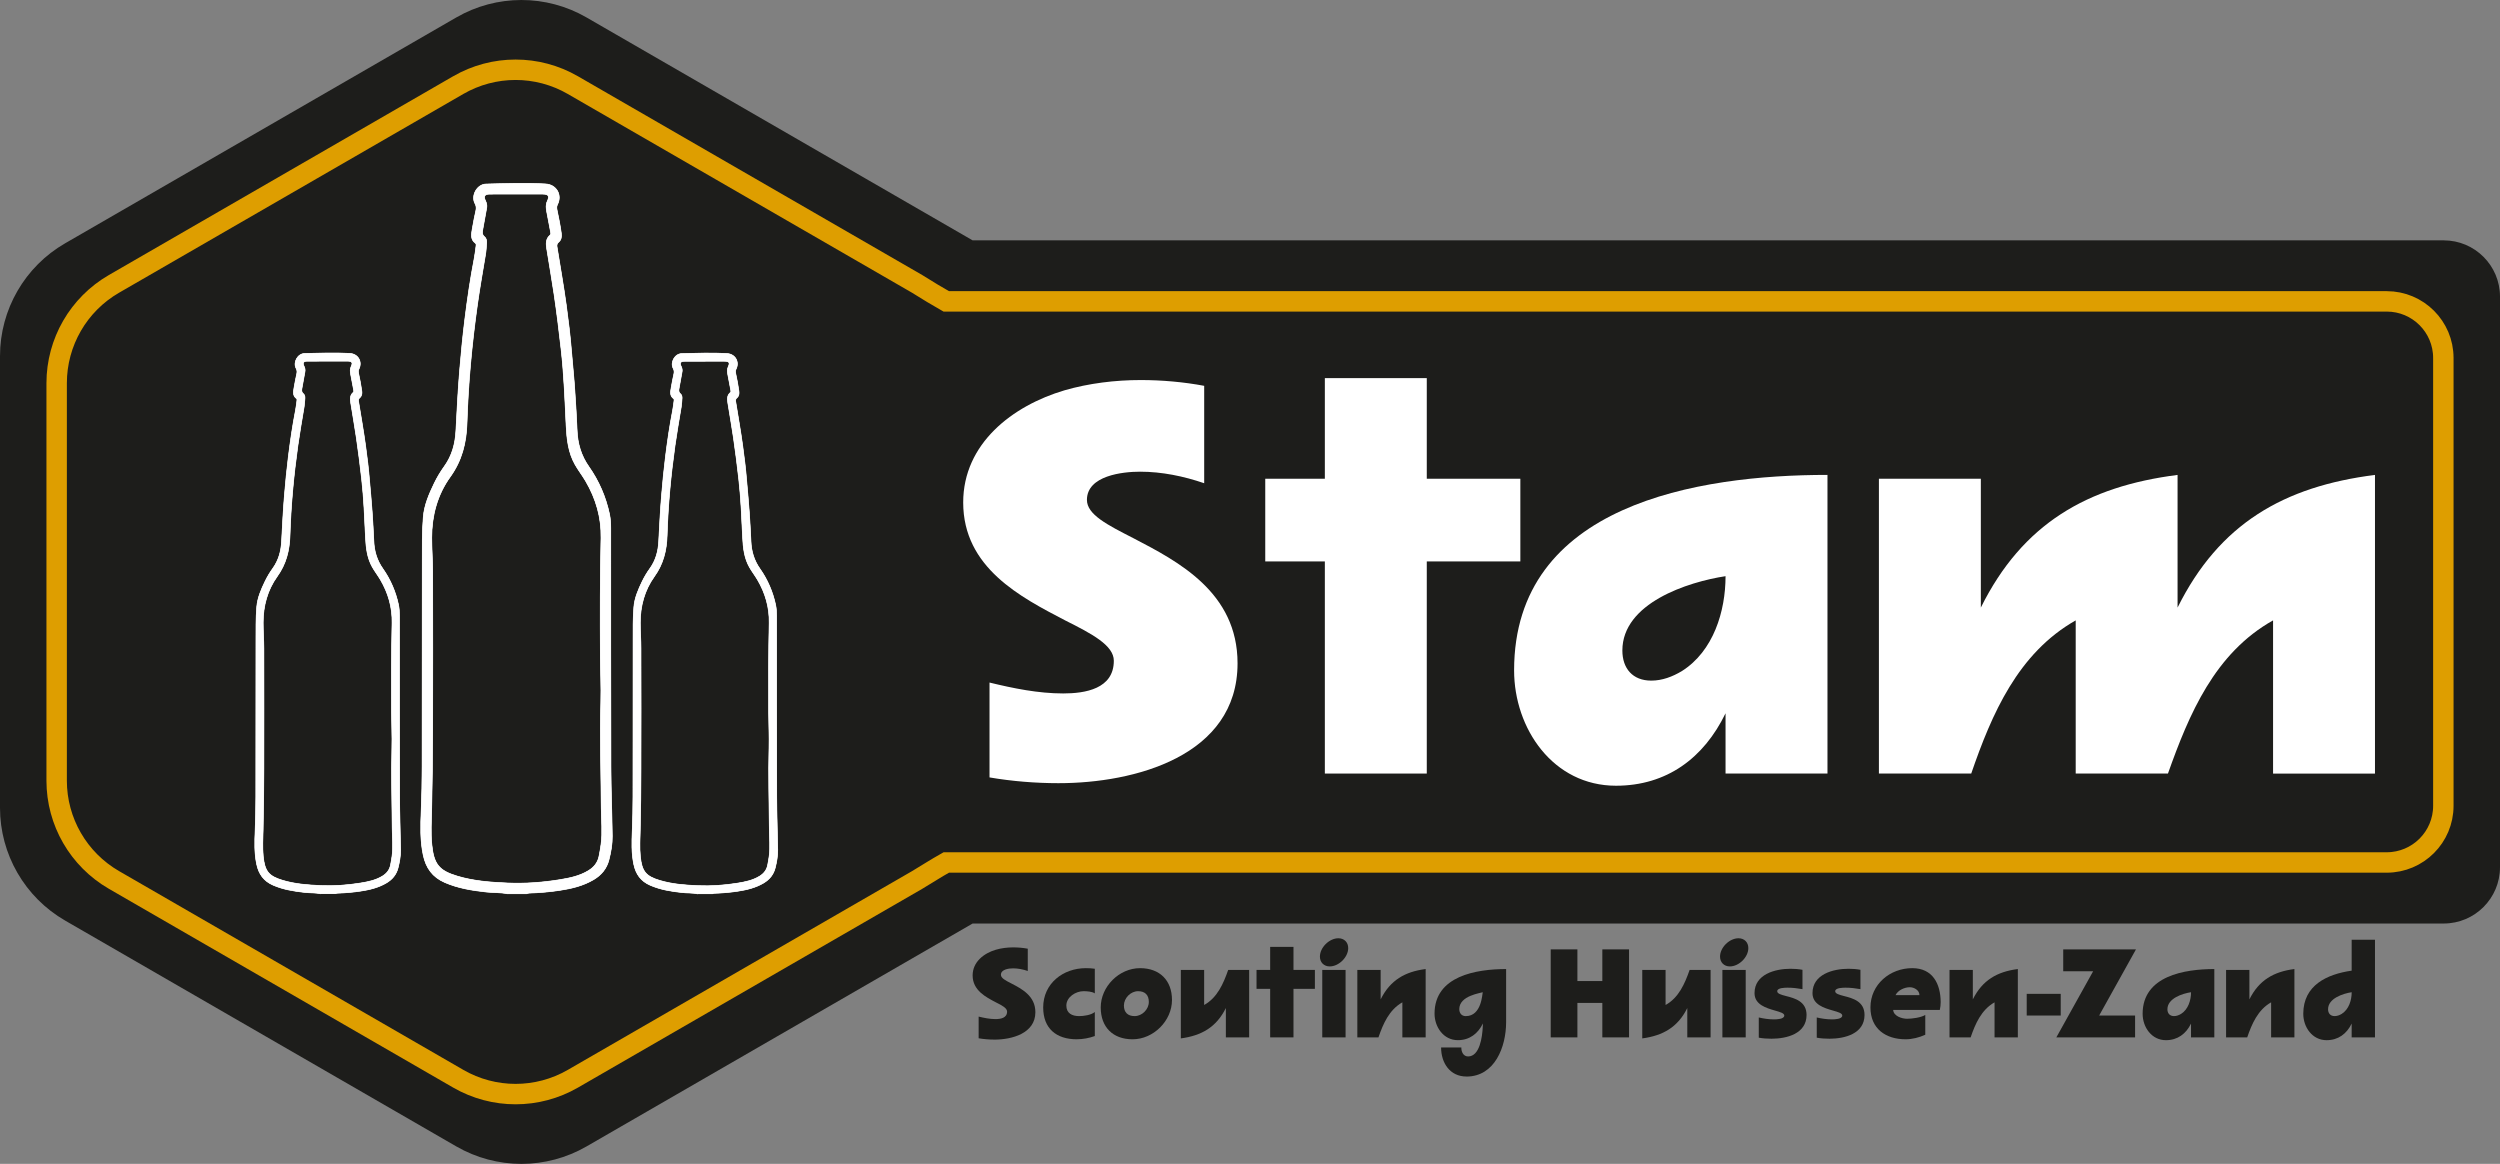 <?xml version="1.0" encoding="UTF-8"?>
<svg id="Laag_1" data-name="Laag 1" xmlns="http://www.w3.org/2000/svg" width="1139.77" height="530.61" xmlns:xlink="http://www.w3.org/1999/xlink" viewBox="0 0 1139.77 530.61">
  <rect x="0" y="0" width="1139.77" height="530.61" fill="#808080" stroke="none"/>
  <defs>
    <style>
      .cls-1, .cls-2 {
        fill: #fff;
      }

      .cls-1, .cls-3, .cls-4 {
        stroke-miterlimit: 10;
      }

      .cls-1, .cls-4 {
        stroke: #fff;
        stroke-width: .3px;
      }

      .cls-5 {
        fill: #1d1d1b;
      }

      .cls-3 {
        stroke: #de9e00;
        stroke-width: 9.31px;
      }

      .cls-3, .cls-4 {
        fill: none;
      }

      .cls-6 {
        clip-path: url(#clippath-1);
      }

      .cls-7 {
        clip-path: url(#clippath-2);
      }

      .cls-8 {
        clip-path: url(#clippath);
      }
    </style>
    <clipPath id="clippath">
      <path class="cls-1" d="M231.2,407.46c-3.11-.64-6.28-.43-9.41-.77-6.52-.71-12.93-1.72-19.02-4.37-5.59-2.44-8.59-6.61-9.84-12.54-1.42-6.72-1.19-13.43-.91-20.19,.28-6.71,.41-13.43,.42-20.14,.06-31.1,.06-62.19,.07-93.29,0-6.83-.1-13.68,.47-20.48,.45-5.42,2.61-10.42,4.96-15.28,1.33-2.74,2.88-5.35,4.66-7.82,3.44-4.79,4.92-10.19,5.24-16.03,.5-9.24,.93-18.48,1.71-27.7,.66-7.85,1.41-15.69,2.39-23.5,1.14-9.15,2.46-18.28,4.22-27.34,.37-1.88,.58-3.8,.84-5.7,.07-.49,.19-1.09-.25-1.41-2.47-1.8-1.79-4.31-1.43-6.66,.43-2.81,1.08-5.58,1.65-8.37,.22-1.06,.15-2-.41-3.02-2-3.63,.91-8.85,5.03-8.95,9.05-.22,18.1-.55,27.15-.04,4.95,.28,7.69,5.01,5.42,9.41-.45,.87-.36,1.69-.18,2.52,.73,3.51,1.46,7.02,1.93,10.59,.21,1.58,0,3.01-1.26,4.06-.74,.62-.82,1.32-.68,2.16,1.42,8.86,3,17.7,4.22,26.59,.95,6.99,1.82,13.99,2.38,21.04,.5,6.22,1.19,12.44,1.56,18.67,.35,5.77,.78,11.53,.98,17.3,.22,6.06,1.86,11.58,5.37,16.56,4.62,6.56,7.73,13.82,9.41,21.65,.45,2.11,.55,4.3,.55,6.49,0,36.2-.01,72.39,.09,108.59,.03,10.57,.48,21.13,.61,31.7,.05,3.66-.6,7.28-1.51,10.83-1.03,4.01-3.48,6.93-6.99,9.01-4.77,2.82-10.03,4.08-15.43,4.9-4.65,.71-9.33,1.1-14.03,1.25-.35,.01-.7,.18-1.05,.28h-8.93Zm4.39-318.99h0c-4.15,.01-8.31-.03-12.46,.03-2.18,.03-2.77,1.06-1.81,2.97,.52,1.04,.77,2.12,.58,3.24-.56,3.3-1.18,6.59-1.79,9.88-.23,1.24-.41,2.36,.79,3.35,.75,.62,1.06,1.67,.97,2.72-.15,1.73-.2,3.48-.49,5.19-1.28,7.71-2.64,15.41-3.73,23.15-2.52,17.92-4.19,35.91-4.75,54-.27,8.89-2.31,17-7.65,24.42-5.86,8.14-8.42,17.63-8.42,27.7,0,5.15,.41,10.3,.42,15.45,.05,24.01,.07,48.01,0,72.02-.03,12.19-.16,24.38-.45,36.57-.12,5.28-.45,10.54,.07,15.83,.89,9.07,3.34,11.95,11.6,14.44,7.46,2.25,15.2,2.81,22.91,3.14,7.93,.34,15.85-.23,23.69-1.5,4.58-.74,9.12-1.65,13.19-4.13,2.59-1.58,4.29-3.72,4.86-6.71,.34-1.76,.67-3.53,.9-5.32,.74-5.52,.12-11.04,.09-16.57-.1-16.1-.64-32.19-.19-48.29,.2-7-.19-14.01-.22-21.02-.08-17.91-.11-35.82,.3-53.73,.21-9.29-2.3-17.94-6.99-25.94-1.5-2.57-3.35-4.93-4.82-7.52-3.16-5.55-3.8-11.74-4.1-17.97-.55-11.53-.98-23.07-2.28-34.56-.95-8.39-1.97-16.77-3.21-25.12-1.03-6.94-2.25-13.84-3.35-20.77-.35-2.24-.51-4.51,1.49-6.2,.56-.47,.34-1.01,.25-1.53-.57-3.05-1.19-6.09-1.74-9.14-.28-1.59-.51-3.19,.23-4.75,1.16-2.45,.6-3.31-2.19-3.32-3.91-.01-7.81,0-11.72,0Z"/>
    </clipPath>
    <clipPath id="clippath-1">
      <path class="cls-1" d="M318.07,407.51c-2.36-.49-4.78-.32-7.17-.59-4.96-.54-9.84-1.31-14.47-3.33-4.25-1.86-6.54-5.03-7.49-9.55-1.08-5.11-.91-10.22-.69-15.37,.21-5.11,.31-10.22,.32-15.33,.04-23.67,.04-47.34,.05-71.01,0-5.2-.07-10.41,.36-15.59,.34-4.12,1.99-7.93,3.78-11.63,1.01-2.08,2.19-4.07,3.55-5.95,2.62-3.64,3.75-7.76,3.99-12.2,.38-7.03,.71-14.07,1.3-21.09,.5-5.97,1.07-11.94,1.82-17.89,.87-6.97,1.87-13.92,3.22-20.81,.28-1.43,.44-2.89,.64-4.34,.05-.37,.14-.83-.19-1.07-1.88-1.37-1.36-3.28-1.09-5.07,.33-2.14,.82-4.25,1.25-6.37,.16-.81,.11-1.52-.31-2.3-1.52-2.76,.7-6.74,3.83-6.82,6.89-.17,13.78-.42,20.66-.03,3.77,.21,5.85,3.81,4.13,7.17-.34,.66-.27,1.29-.14,1.92,.56,2.67,1.11,5.35,1.47,8.06,.16,1.21,0,2.29-.96,3.09-.57,.47-.62,1-.52,1.64,1.08,6.74,2.29,13.47,3.21,20.24,.73,5.32,1.39,10.65,1.81,16.02,.38,4.74,.9,9.47,1.19,14.21,.26,4.39,.59,8.78,.75,13.17,.17,4.61,1.42,8.81,4.09,12.6,3.51,4.99,5.88,10.52,7.16,16.48,.34,1.6,.42,3.27,.42,4.94,0,27.55,0,55.1,.07,82.65,.02,8.04,.36,16.08,.46,24.13,.03,2.79-.46,5.54-1.15,8.24-.78,3.05-2.65,5.28-5.32,6.86-3.63,2.15-7.64,3.11-11.74,3.73-3.54,.54-7.1,.84-10.68,.95-.27,0-.54,.14-.8,.21h-6.8Zm3.34-242.81h0c-3.16,0-6.32-.03-9.49,.02-1.66,.02-2.11,.81-1.38,2.26,.4,.79,.59,1.61,.44,2.47-.43,2.51-.9,5.02-1.36,7.52-.18,.94-.31,1.79,.6,2.55,.57,.47,.81,1.27,.74,2.07-.12,1.32-.16,2.65-.37,3.95-.97,5.87-2.01,11.73-2.84,17.62-1.92,13.64-3.19,27.34-3.61,41.1-.21,6.77-1.75,12.94-5.82,18.59-4.46,6.2-6.41,13.42-6.41,21.09,0,3.92,.31,7.84,.32,11.76,.04,18.27,.05,36.55,0,54.82-.02,9.28-.12,18.56-.34,27.83-.09,4.02-.34,8.02,.05,12.05,.68,6.9,2.54,9.09,8.83,10.99,5.68,1.71,11.57,2.14,17.44,2.39,6.04,.26,12.06-.18,18.03-1.14,3.48-.56,6.95-1.26,10.04-3.15,1.97-1.2,3.26-2.83,3.7-5.11,.26-1.34,.51-2.69,.69-4.05,.56-4.2,.09-8.41,.07-12.61-.07-12.25-.49-24.5-.14-36.76,.15-5.33-.14-10.67-.16-16-.06-13.63-.08-27.27,.23-40.9,.16-7.07-1.75-13.66-5.32-19.74-1.15-1.95-2.55-3.76-3.67-5.72-2.4-4.23-2.89-8.94-3.12-13.68-.42-8.78-.75-17.56-1.74-26.3-.73-6.39-1.5-12.77-2.45-19.12-.78-5.28-1.71-10.54-2.55-15.81-.27-1.71-.39-3.43,1.13-4.72,.43-.36,.26-.77,.19-1.17-.44-2.32-.91-4.63-1.32-6.96-.22-1.21-.39-2.43,.17-3.62,.89-1.87,.45-2.52-1.67-2.53-2.97,0-5.95,0-8.92,0Z"/>
    </clipPath>
    <clipPath id="clippath-2">
      <path class="cls-1" d="M146.14,407.46c-2.36-.49-4.78-.32-7.17-.59-4.96-.54-9.84-1.31-14.47-3.33-4.25-1.86-6.54-5.03-7.49-9.55-1.08-5.11-.91-10.22-.69-15.37,.21-5.11,.31-10.22,.32-15.33,.04-23.67,.04-47.34,.05-71.01,0-5.2-.07-10.41,.36-15.59,.34-4.12,1.99-7.93,3.78-11.63,1.01-2.08,2.19-4.07,3.55-5.95,2.62-3.64,3.75-7.76,3.99-12.2,.38-7.03,.71-14.07,1.3-21.09,.5-5.97,1.07-11.94,1.82-17.89,.87-6.97,1.87-13.92,3.22-20.81,.28-1.43,.44-2.89,.64-4.34,.05-.37,.14-.83-.19-1.07-1.88-1.37-1.36-3.28-1.09-5.07,.33-2.14,.82-4.25,1.25-6.37,.16-.81,.11-1.52-.31-2.3-1.52-2.76,.7-6.74,3.83-6.82,6.89-.17,13.78-.42,20.66-.03,3.77,.21,5.85,3.81,4.13,7.17-.34,.66-.27,1.29-.14,1.92,.56,2.67,1.11,5.35,1.47,8.06,.16,1.21,0,2.29-.96,3.09-.57,.47-.62,1-.52,1.64,1.08,6.74,2.29,13.47,3.21,20.24,.73,5.32,1.39,10.65,1.81,16.02,.38,4.74,.9,9.47,1.19,14.21,.26,4.39,.59,8.78,.75,13.17,.17,4.61,1.42,8.81,4.09,12.6,3.51,4.99,5.88,10.52,7.16,16.48,.34,1.6,.42,3.27,.42,4.94,0,27.55,0,55.1,.07,82.65,.02,8.04,.36,16.08,.46,24.13,.03,2.79-.46,5.54-1.15,8.24-.78,3.05-2.65,5.28-5.32,6.86-3.63,2.15-7.64,3.11-11.74,3.73-3.54,.54-7.1,.84-10.68,.95-.27,0-.54,.14-.8,.21h-6.8Zm3.34-242.81h0c-3.16,0-6.32-.03-9.49,.02-1.66,.02-2.11,.81-1.38,2.26,.4,.79,.59,1.61,.44,2.47-.43,2.51-.9,5.02-1.36,7.52-.18,.94-.31,1.79,.6,2.55,.57,.47,.81,1.27,.74,2.07-.12,1.32-.16,2.65-.37,3.95-.97,5.87-2.01,11.73-2.84,17.62-1.92,13.64-3.19,27.34-3.61,41.1-.21,6.77-1.75,12.94-5.82,18.59-4.46,6.2-6.41,13.42-6.41,21.09,0,3.92,.31,7.84,.32,11.76,.04,18.27,.05,36.55,0,54.82-.02,9.28-.12,18.56-.34,27.83-.09,4.02-.34,8.02,.05,12.05,.68,6.9,2.54,9.09,8.83,10.99,5.68,1.71,11.57,2.14,17.44,2.39,6.04,.26,12.06-.18,18.03-1.14,3.48-.56,6.95-1.26,10.04-3.15,1.97-1.2,3.26-2.83,3.7-5.11,.26-1.34,.51-2.69,.69-4.05,.56-4.2,.09-8.41,.07-12.61-.07-12.25-.49-24.5-.14-36.76,.15-5.33-.14-10.67-.16-16-.06-13.63-.08-27.27,.23-40.9,.16-7.07-1.75-13.66-5.32-19.74-1.15-1.95-2.55-3.76-3.67-5.72-2.4-4.23-2.89-8.94-3.12-13.68-.42-8.78-.75-17.56-1.74-26.3-.73-6.39-1.5-12.77-2.45-19.12-.78-5.28-1.71-10.54-2.55-15.81-.27-1.71-.39-3.43,1.13-4.72,.43-.36,.26-.77,.19-1.17-.44-2.32-.91-4.63-1.32-6.96-.22-1.21-.39-2.43,.17-3.62,.89-1.87,.45-2.52-1.67-2.53-2.97,0-5.95,0-8.92,0Z"/>
    </clipPath>
  </defs>
  <g>
    <path class="cls-5" d="M453.39,473.96c-2.41,0-4.88-.2-7.22-.6v-9.89c2.47,.6,5.08,1.14,7.69,1.14,2.28,0,5.28-.47,5.28-3.41,0-1.6-2.27-2.81-5.08-4.21-4.61-2.41-10.63-5.48-10.63-12.3,0-6.15,5.15-10.1,10.57-11.7,2.54-.74,5.28-1.07,7.95-1.07,2.2,0,4.48,.2,6.62,.6v10.16c-2.14-.73-4.42-1.2-6.69-1.2-1.81,0-5.55,.4-5.55,2.94,0,1.54,2.14,2.61,4.88,4.01,4.62,2.41,10.83,5.62,10.83,13.04,0,9.7-10.77,12.5-18.66,12.5Z"/>
    <path class="cls-5" d="M490.91,473.82c-9.36,0-15.31-4.95-15.31-14.51,0-10.9,9.03-17.92,19.45-17.92,1.34,0,2.74,.07,4.08,.27v11.23c-1.27-.87-3.68-1-5.15-1-3.54,0-7.82,2.67-7.82,6.55,0,3.54,2.61,4.81,5.82,4.81,2.14,0,5.48-.47,7.15-1.87v10.96c-2.61,.94-5.42,1.47-8.23,1.47Z"/>
    <path class="cls-5" d="M516.34,473.82c-8.96,0-14.51-5.55-14.51-14.51,0-9.56,8.42-17.92,17.92-17.92,8.96,0,14.57,5.55,14.57,14.51,0,9.49-8.42,17.92-17.98,17.92Zm2.54-21.93c-3.41,0-6.48,3.14-6.48,6.55,0,3.08,1.74,4.81,4.88,4.81,3.41,0,6.48-3.07,6.48-6.48,0-3.14-1.74-4.88-4.88-4.88Z"/>
    <path class="cls-5" d="M558.88,472.95v-13.37c-4.35,8.76-11.1,12.57-20.53,13.84v-31.22h10.63v15.98c6.02-3.34,8.76-9.7,10.96-15.98h9.56v30.76h-10.63Z"/>
    <path class="cls-5" d="M589.71,450.82v22.13h-10.63v-22.13h-6.22v-8.63h6.22v-10.5h10.63v10.5h9.76v8.63h-9.76Z"/>
    <path class="cls-5" d="M606.24,440.6c-2.61,0-4.48-1.8-4.48-4.48,0-4.15,4.28-8.36,8.42-8.36,2.61,0,4.48,1.8,4.48,4.48,0,4.15-4.28,8.36-8.42,8.36Zm-3.41,32.36v-30.76h10.63v30.76h-10.63Z"/>
    <path class="cls-5" d="M639.35,472.95v-15.98c-6.02,3.41-8.76,9.76-10.9,15.98h-9.63v-30.76h10.63v13.44c4.34-8.76,11.1-12.64,20.52-13.84v31.16h-10.63Z"/>
    <path class="cls-5" d="M668.58,490.8c-7.56,0-11.57-6.22-11.57-13.24h9.23c-.07,1.87,.87,4.08,3.08,4.08,5.28,0,6.48-8.82,6.69-13.64,0-.47,.07-1,.07-1.4-2.27,4.68-6.15,7.62-11.43,7.62-6.55,0-10.63-6.02-10.63-12.1,0-17.25,19.18-20.32,32.63-20.32v24.27c0,11.17-5.15,24.74-18.05,24.74Zm7.42-38.44c-.87,.4-10.7,1.54-10.7,7.69,0,1.87,1.07,3.21,2.95,3.21,7.28,0,7.49-10.16,7.75-10.9Z"/>
    <path class="cls-5" d="M730.52,472.95v-15.71h-11.37v15.71h-12.17v-40.12h12.17v14.44h11.37v-14.44h12.17v40.12h-12.17Z"/>
    <path class="cls-5" d="M769.25,472.95v-13.37c-4.35,8.76-11.1,12.57-20.53,13.84v-31.22h10.63v15.98c6.02-3.34,8.76-9.7,10.96-15.98h9.56v30.76h-10.63Z"/>
    <path class="cls-5" d="M788.66,440.6c-2.61,0-4.48-1.8-4.48-4.48,0-4.15,4.28-8.36,8.42-8.36,2.61,0,4.48,1.8,4.48,4.48,0,4.15-4.28,8.36-8.42,8.36Zm-3.41,32.36v-30.76h10.63v30.76h-10.63Z"/>
    <path class="cls-5" d="M807.65,473.56c-2,0-3.94-.13-5.81-.47v-9.22c2.27,.53,4.61,.87,6.95,.87,1.14,0,4.68-.07,4.68-1.74,0-1.07-1.87-1.6-4.21-2.27-3.95-1.14-9.36-2.67-9.36-7.96,0-8.56,9.36-11.1,16.38-11.1,1.8,0,3.67,.13,5.48,.47v8.82c-2.28-.4-4.48-.67-6.76-.67-1.07,0-4.75,0-4.75,1.61,0,1.14,1.74,1.6,4.01,2.2,3.95,1,9.36,2.41,9.36,8.63,0,8.56-9.02,10.83-15.98,10.83Z"/>
    <path class="cls-5" d="M834.08,473.56c-2,0-3.94-.13-5.81-.47v-9.22c2.27,.53,4.61,.87,6.95,.87,1.14,0,4.68-.07,4.68-1.74,0-1.07-1.87-1.6-4.21-2.27-3.95-1.14-9.36-2.67-9.36-7.96,0-8.56,9.36-11.1,16.38-11.1,1.8,0,3.67,.13,5.48,.47v8.82c-2.28-.4-4.48-.67-6.76-.67-1.07,0-4.75,0-4.75,1.61,0,1.14,1.74,1.6,4.01,2.2,3.95,1,9.36,2.41,9.36,8.63,0,8.56-9.02,10.83-15.98,10.83Z"/>
    <path class="cls-5" d="M884.37,460.45h-21.26c.2,2.81,3.95,4.01,6.35,4.01,2.28,0,6.35-.54,8.29-1.74v9.03c-2.81,1.27-5.95,2.07-8.96,2.07-9.16,0-16.04-4.88-16.04-14.51,0-10.5,8.89-17.92,19.05-17.92,9.36,0,12.9,7.16,12.97,15.44,0,1.21-.13,2.41-.4,3.61Zm-13.64-10.36c-2.47,0-5.42,1.34-6.55,3.61h10.9c.07-2.21-2.41-3.61-4.35-3.61Z"/>
    <path class="cls-5" d="M909.33,472.95v-15.98c-6.02,3.41-8.76,9.76-10.9,15.98h-9.63v-30.76h10.63v13.44c4.34-8.76,11.1-12.64,20.52-13.84v31.16h-10.63Z"/>
    <path class="cls-5" d="M923.99,462.99v-9.89h15.51v9.89h-15.51Z"/>
    <path class="cls-5" d="M957.02,462.99h16.38v9.96h-35.9l16.78-30.15h-13.64v-9.96h33.16l-16.78,30.15Z"/>
    <path class="cls-5" d="M998.9,472.95v-6.28c-2.27,4.68-6.15,7.56-11.43,7.56-6.55,0-10.63-5.95-10.63-12.04,0-17.31,19.18-20.39,32.69-20.39v31.16h-10.63Zm-10.76-12.84c0,1.87,1.07,3.14,3.01,3.14,1.14,0,2.2-.4,3.21-1,3.28-2.07,4.55-6.22,4.55-9.89-3.94,.6-10.76,2.81-10.76,7.75Z"/>
    <path class="cls-5" d="M1035.42,472.95v-15.98c-6.02,3.41-8.76,9.76-10.9,15.98h-9.63v-30.76h10.63v13.44c4.34-8.76,11.1-12.64,20.52-13.84v31.16h-10.63Z"/>
    <path class="cls-5" d="M1072.14,472.95v-6.28c-2.27,4.68-6.15,7.56-11.43,7.56-6.55,0-10.63-5.95-10.63-12.04,0-13.04,10.83-18.05,22.06-19.66v-14.11h10.63v44.53h-10.63Zm-10.76-12.84c0,1.87,1.07,3.14,3.01,3.14,1.14,0,2.2-.4,3.21-1,3.28-2.07,4.55-6.22,4.55-9.89-3.94,.6-10.76,2.81-10.76,7.75Z"/>
  </g>
  <path class="cls-5" d="M1139.77,135.24V395.37c0,14.17-11.49,25.67-25.67,25.67H443.43l-176.01,101.62c-18.38,10.61-41.02,10.61-59.39,0L29.7,419.7c-18.38-10.61-29.7-30.22-29.7-51.43V162.35c0-21.22,11.32-40.83,29.7-51.43L208.02,7.96c18.38-10.61,41.02-10.61,59.39,0l176.01,101.62h670.68c14.18,0,25.67,11.49,25.67,25.67Z"/>
  <path class="cls-3" d="M1113.94,163.21v204.16c0,14.27-11.57,25.84-25.84,25.84H431.41c-2.55,1.44-4.6,2.67-6.64,3.92s-4.09,2.53-6.64,4.06l-156.94,90.61c-16.17,9.34-36.1,9.34-52.27,0L51.97,401.18c-16.17-9.34-26.14-26.59-26.14-45.27V174.69c0-18.67,9.96-35.93,26.14-45.27L208.91,38.81c16.17-9.34,36.1-9.34,52.27,0l156.94,90.61c5.51,3.47,8.48,5.21,13.29,7.98h656.73c14.25,0,25.8,11.55,25.8,25.8Z"/>
  <g>
    <path class="cls-2" d="M231.2,407.46c-3.11-.64-6.28-.43-9.41-.77-6.52-.71-12.93-1.72-19.02-4.37-5.59-2.44-8.59-6.61-9.84-12.54-1.42-6.72-1.19-13.43-.91-20.19,.28-6.71,.41-13.43,.42-20.14,.06-31.1,.06-62.19,.07-93.29,0-6.83-.1-13.68,.47-20.48,.45-5.42,2.61-10.42,4.96-15.28,1.33-2.74,2.88-5.35,4.66-7.82,3.44-4.79,4.92-10.19,5.24-16.03,.5-9.24,.93-18.48,1.71-27.7,.66-7.85,1.41-15.69,2.39-23.5,1.14-9.15,2.46-18.28,4.22-27.34,.37-1.88,.58-3.8,.84-5.7,.07-.49,.19-1.09-.25-1.41-2.47-1.8-1.79-4.31-1.43-6.66,.43-2.81,1.08-5.58,1.65-8.37,.22-1.06,.15-2-.41-3.02-2-3.63,.91-8.85,5.03-8.95,9.05-.22,18.1-.55,27.15-.04,4.95,.28,7.69,5.01,5.42,9.41-.45,.87-.36,1.69-.18,2.52,.73,3.51,1.46,7.02,1.93,10.59,.21,1.58,0,3.01-1.26,4.06-.74,.62-.82,1.32-.68,2.16,1.42,8.86,3,17.7,4.22,26.59,.95,6.99,1.82,13.99,2.38,21.04,.5,6.22,1.19,12.44,1.56,18.67,.35,5.77,.78,11.53,.98,17.3,.22,6.06,1.86,11.58,5.37,16.56,4.62,6.56,7.73,13.82,9.41,21.65,.45,2.11,.55,4.3,.55,6.49,0,36.2-.01,72.39,.09,108.59,.03,10.57,.48,21.13,.61,31.7,.05,3.66-.6,7.28-1.51,10.83-1.03,4.01-3.48,6.93-6.99,9.01-4.77,2.82-10.03,4.08-15.43,4.9-4.65,.71-9.33,1.1-14.03,1.25-.35,.01-.7,.18-1.05,.28h-8.93Zm4.39-318.99h0c-4.15,.01-8.31-.03-12.46,.03-2.18,.03-2.77,1.06-1.81,2.97,.52,1.04,.77,2.12,.58,3.24-.56,3.3-1.18,6.59-1.79,9.88-.23,1.24-.41,2.36,.79,3.35,.75,.62,1.06,1.67,.97,2.72-.15,1.73-.2,3.48-.49,5.19-1.28,7.71-2.64,15.41-3.73,23.15-2.52,17.92-4.19,35.91-4.75,54-.27,8.89-2.31,17-7.65,24.42-5.86,8.14-8.42,17.63-8.42,27.7,0,5.15,.41,10.3,.42,15.45,.05,24.01,.07,48.01,0,72.02-.03,12.19-.16,24.38-.45,36.57-.12,5.28-.45,10.54,.07,15.83,.89,9.07,3.34,11.95,11.6,14.44,7.46,2.25,15.2,2.81,22.91,3.14,7.93,.34,15.85-.23,23.69-1.5,4.58-.74,9.12-1.65,13.19-4.13,2.59-1.58,4.29-3.72,4.86-6.71,.34-1.76,.67-3.53,.9-5.32,.74-5.52,.12-11.04,.09-16.57-.1-16.1-.64-32.19-.19-48.29,.2-7-.19-14.01-.22-21.02-.08-17.91-.11-35.82,.3-53.73,.21-9.29-2.3-17.94-6.99-25.94-1.5-2.57-3.35-4.93-4.82-7.52-3.16-5.55-3.8-11.74-4.1-17.97-.55-11.53-.98-23.07-2.28-34.56-.95-8.39-1.97-16.77-3.21-25.12-1.03-6.94-2.25-13.84-3.35-20.77-.35-2.24-.51-4.51,1.49-6.2,.56-.47,.34-1.01,.25-1.53-.57-3.05-1.19-6.09-1.74-9.14-.28-1.59-.51-3.19,.23-4.75,1.16-2.45,.6-3.31-2.19-3.32-3.91-.01-7.81,0-11.72,0Z"/>
    <g class="cls-8">
      <rect class="cls-1" x="64.02" y="32.77" width="360.46" height="410.14"/>
    </g>
    <path class="cls-4" d="M231.2,407.46c-3.11-.64-6.28-.43-9.41-.77-6.52-.71-12.93-1.72-19.02-4.37-5.59-2.44-8.59-6.61-9.84-12.54-1.42-6.72-1.19-13.43-.91-20.19,.28-6.71,.41-13.43,.42-20.14,.06-31.1,.06-62.19,.07-93.29,0-6.83-.1-13.68,.47-20.48,.45-5.42,2.61-10.42,4.96-15.28,1.33-2.74,2.88-5.35,4.66-7.82,3.44-4.79,4.92-10.19,5.24-16.03,.5-9.24,.93-18.48,1.71-27.7,.66-7.85,1.41-15.69,2.39-23.5,1.14-9.15,2.46-18.28,4.22-27.34,.37-1.88,.58-3.8,.84-5.7,.07-.49,.19-1.09-.25-1.41-2.47-1.8-1.79-4.31-1.43-6.66,.43-2.81,1.08-5.58,1.65-8.37,.22-1.06,.15-2-.41-3.02-2-3.63,.91-8.85,5.03-8.95,9.05-.22,18.1-.55,27.15-.04,4.95,.28,7.69,5.01,5.42,9.41-.45,.87-.36,1.69-.18,2.52,.73,3.51,1.46,7.02,1.93,10.59,.21,1.58,0,3.01-1.26,4.06-.74,.62-.82,1.32-.68,2.16,1.42,8.86,3,17.7,4.22,26.59,.95,6.99,1.82,13.99,2.38,21.04,.5,6.22,1.19,12.44,1.56,18.67,.35,5.77,.78,11.53,.98,17.3,.22,6.06,1.86,11.58,5.37,16.56,4.62,6.56,7.73,13.82,9.41,21.65,.45,2.11,.55,4.3,.55,6.49,0,36.2-.01,72.39,.09,108.59,.03,10.57,.48,21.13,.61,31.7,.05,3.66-.6,7.28-1.51,10.83-1.03,4.01-3.48,6.93-6.99,9.01-4.77,2.82-10.03,4.08-15.43,4.9-4.65,.71-9.33,1.1-14.03,1.25-.35,.01-.7,.18-1.05,.28h-8.93Zm4.39-318.99h0c-4.15,.01-8.31-.03-12.46,.03-2.18,.03-2.77,1.06-1.81,2.97,.52,1.04,.77,2.12,.58,3.24-.56,3.3-1.18,6.59-1.79,9.88-.23,1.24-.41,2.36,.79,3.35,.75,.62,1.06,1.67,.97,2.72-.15,1.73-.2,3.48-.49,5.19-1.28,7.71-2.64,15.41-3.73,23.15-2.52,17.92-4.19,35.91-4.75,54-.27,8.89-2.31,17-7.65,24.42-5.86,8.14-8.42,17.63-8.42,27.7,0,5.15,.41,10.3,.42,15.45,.05,24.01,.07,48.01,0,72.02-.03,12.19-.16,24.38-.45,36.57-.12,5.28-.45,10.54,.07,15.83,.89,9.07,3.34,11.95,11.6,14.44,7.46,2.25,15.2,2.81,22.91,3.14,7.93,.34,15.85-.23,23.69-1.5,4.58-.74,9.12-1.65,13.19-4.13,2.59-1.58,4.29-3.72,4.86-6.71,.34-1.76,.67-3.53,.9-5.32,.74-5.52,.12-11.04,.09-16.57-.1-16.1-.64-32.19-.19-48.29,.2-7-.19-14.01-.22-21.02-.08-17.91-.11-35.82,.3-53.73,.21-9.29-2.3-17.94-6.99-25.94-1.5-2.57-3.35-4.93-4.82-7.52-3.16-5.55-3.8-11.74-4.1-17.97-.55-11.53-.98-23.07-2.28-34.56-.95-8.39-1.97-16.77-3.21-25.12-1.03-6.94-2.25-13.84-3.35-20.77-.35-2.24-.51-4.51,1.49-6.2,.56-.47,.34-1.01,.25-1.53-.57-3.05-1.19-6.09-1.74-9.14-.28-1.59-.51-3.19,.23-4.75,1.16-2.45,.6-3.31-2.19-3.32-3.91-.01-7.81,0-11.72,0Z"/>
  </g>
  <g>
    <path class="cls-2" d="M318.07,407.51c-2.36-.49-4.78-.32-7.17-.59-4.96-.54-9.84-1.31-14.47-3.33-4.25-1.86-6.54-5.03-7.49-9.55-1.08-5.11-.91-10.22-.69-15.37,.21-5.11,.31-10.22,.32-15.33,.04-23.67,.04-47.34,.05-71.01,0-5.2-.07-10.41,.36-15.59,.34-4.12,1.99-7.93,3.78-11.63,1.01-2.08,2.19-4.07,3.55-5.95,2.62-3.64,3.75-7.76,3.99-12.2,.38-7.03,.71-14.07,1.3-21.09,.5-5.97,1.07-11.94,1.82-17.89,.87-6.97,1.87-13.92,3.22-20.81,.28-1.43,.44-2.89,.64-4.34,.05-.37,.14-.83-.19-1.07-1.88-1.37-1.36-3.28-1.09-5.07,.33-2.14,.82-4.25,1.25-6.37,.16-.81,.11-1.52-.31-2.3-1.52-2.76,.7-6.74,3.83-6.82,6.89-.17,13.78-.42,20.66-.03,3.77,.21,5.85,3.81,4.13,7.17-.34,.66-.27,1.29-.14,1.92,.56,2.67,1.11,5.35,1.47,8.06,.16,1.21,0,2.29-.96,3.09-.57,.47-.62,1-.52,1.64,1.08,6.74,2.29,13.47,3.21,20.24,.73,5.32,1.39,10.65,1.81,16.02,.38,4.74,.9,9.47,1.19,14.21,.26,4.39,.59,8.78,.75,13.17,.17,4.61,1.42,8.81,4.09,12.6,3.51,4.99,5.88,10.52,7.16,16.48,.34,1.6,.42,3.27,.42,4.94,0,27.55,0,55.1,.07,82.65,.02,8.04,.36,16.08,.46,24.13,.03,2.79-.46,5.54-1.15,8.24-.78,3.05-2.65,5.28-5.32,6.86-3.63,2.15-7.64,3.11-11.74,3.73-3.54,.54-7.1,.84-10.68,.95-.27,0-.54,.14-.8,.21h-6.8Zm3.34-242.81h0c-3.16,0-6.32-.03-9.49,.02-1.66,.02-2.11,.81-1.38,2.26,.4,.79,.59,1.61,.44,2.47-.43,2.51-.9,5.02-1.36,7.52-.18,.94-.31,1.79,.6,2.55,.57,.47,.81,1.27,.74,2.07-.12,1.32-.16,2.65-.37,3.95-.97,5.87-2.01,11.73-2.84,17.62-1.92,13.64-3.19,27.34-3.61,41.1-.21,6.77-1.75,12.94-5.82,18.59-4.46,6.2-6.41,13.42-6.41,21.09,0,3.92,.31,7.84,.32,11.76,.04,18.27,.05,36.55,0,54.82-.02,9.28-.12,18.56-.34,27.83-.09,4.02-.34,8.02,.05,12.05,.68,6.9,2.54,9.09,8.83,10.99,5.68,1.71,11.57,2.14,17.44,2.39,6.04,.26,12.06-.18,18.03-1.14,3.48-.56,6.95-1.26,10.04-3.15,1.97-1.2,3.26-2.83,3.7-5.11,.26-1.34,.51-2.69,.69-4.05,.56-4.2,.09-8.41,.07-12.61-.07-12.25-.49-24.5-.14-36.76,.15-5.33-.14-10.67-.16-16-.06-13.63-.08-27.27,.23-40.9,.16-7.07-1.75-13.66-5.32-19.74-1.15-1.95-2.55-3.76-3.67-5.72-2.4-4.23-2.89-8.94-3.12-13.68-.42-8.78-.75-17.56-1.74-26.3-.73-6.39-1.5-12.77-2.45-19.12-.78-5.28-1.71-10.54-2.55-15.81-.27-1.71-.39-3.43,1.13-4.72,.43-.36,.26-.77,.19-1.17-.44-2.32-.91-4.63-1.32-6.96-.22-1.21-.39-2.43,.17-3.62,.89-1.87,.45-2.52-1.67-2.53-2.97,0-5.95,0-8.92,0Z"/>
    <g class="cls-6">
      <rect class="cls-1" x="190.81" y="122.3" width="274.37" height="312.19"/>
    </g>
    <path class="cls-4" d="M318.07,407.51c-2.36-.49-4.78-.32-7.17-.59-4.96-.54-9.84-1.31-14.47-3.33-4.25-1.86-6.54-5.03-7.49-9.55-1.08-5.11-.91-10.22-.69-15.37,.21-5.11,.31-10.22,.32-15.33,.04-23.67,.04-47.34,.05-71.01,0-5.2-.07-10.41,.36-15.59,.34-4.12,1.99-7.93,3.78-11.63,1.01-2.08,2.19-4.07,3.55-5.95,2.62-3.64,3.75-7.76,3.99-12.2,.38-7.03,.71-14.07,1.3-21.09,.5-5.97,1.07-11.94,1.82-17.89,.87-6.97,1.87-13.92,3.22-20.81,.28-1.43,.44-2.89,.64-4.34,.05-.37,.14-.83-.19-1.07-1.88-1.37-1.36-3.28-1.09-5.07,.33-2.14,.82-4.25,1.25-6.37,.16-.81,.11-1.52-.31-2.3-1.52-2.76,.7-6.74,3.83-6.82,6.89-.17,13.78-.42,20.66-.03,3.77,.21,5.85,3.81,4.13,7.17-.34,.66-.27,1.29-.14,1.92,.56,2.67,1.11,5.35,1.47,8.06,.16,1.21,0,2.29-.96,3.09-.57,.47-.62,1-.52,1.64,1.08,6.74,2.29,13.47,3.21,20.24,.73,5.32,1.39,10.65,1.81,16.02,.38,4.74,.9,9.47,1.19,14.21,.26,4.39,.59,8.78,.75,13.17,.17,4.61,1.42,8.81,4.09,12.6,3.51,4.99,5.88,10.52,7.16,16.48,.34,1.6,.42,3.27,.42,4.94,0,27.55,0,55.1,.07,82.65,.02,8.04,.36,16.08,.46,24.13,.03,2.79-.46,5.54-1.15,8.24-.78,3.05-2.65,5.28-5.32,6.86-3.63,2.15-7.64,3.11-11.74,3.73-3.54,.54-7.1,.84-10.68,.95-.27,0-.54,.14-.8,.21h-6.8Zm3.34-242.81h0c-3.16,0-6.32-.03-9.49,.02-1.66,.02-2.11,.81-1.38,2.26,.4,.79,.59,1.61,.44,2.47-.43,2.51-.9,5.02-1.36,7.52-.18,.94-.31,1.79,.6,2.55,.57,.47,.81,1.27,.74,2.07-.12,1.32-.16,2.65-.37,3.95-.97,5.87-2.01,11.73-2.84,17.62-1.92,13.64-3.19,27.34-3.61,41.1-.21,6.77-1.75,12.94-5.82,18.59-4.46,6.2-6.41,13.42-6.41,21.09,0,3.92,.31,7.84,.32,11.76,.04,18.27,.05,36.55,0,54.82-.02,9.28-.12,18.56-.34,27.83-.09,4.02-.34,8.02,.05,12.05,.68,6.9,2.54,9.09,8.83,10.99,5.68,1.71,11.57,2.14,17.44,2.39,6.04,.26,12.06-.18,18.03-1.14,3.48-.56,6.95-1.26,10.04-3.15,1.97-1.2,3.26-2.83,3.7-5.11,.26-1.34,.51-2.69,.69-4.05,.56-4.2,.09-8.41,.07-12.61-.07-12.25-.49-24.5-.14-36.76,.15-5.33-.14-10.67-.16-16-.06-13.63-.08-27.27,.23-40.9,.16-7.07-1.75-13.66-5.32-19.74-1.15-1.95-2.55-3.76-3.67-5.72-2.4-4.23-2.89-8.94-3.12-13.68-.42-8.78-.75-17.56-1.74-26.3-.73-6.39-1.5-12.77-2.45-19.12-.78-5.28-1.71-10.54-2.55-15.81-.27-1.71-.39-3.43,1.13-4.72,.43-.36,.26-.77,.19-1.17-.44-2.32-.91-4.63-1.32-6.96-.22-1.21-.39-2.43,.17-3.62,.89-1.87,.45-2.52-1.67-2.53-2.97,0-5.95,0-8.92,0Z"/>
  </g>
  <g>
    <path class="cls-2" d="M146.14,407.46c-2.36-.49-4.78-.32-7.17-.59-4.96-.54-9.84-1.31-14.47-3.33-4.25-1.86-6.54-5.03-7.49-9.55-1.08-5.11-.91-10.22-.69-15.37,.21-5.11,.31-10.22,.32-15.33,.04-23.67,.04-47.34,.05-71.01,0-5.2-.07-10.41,.36-15.59,.34-4.12,1.99-7.93,3.78-11.63,1.01-2.08,2.19-4.07,3.55-5.95,2.62-3.64,3.75-7.76,3.99-12.2,.38-7.03,.71-14.07,1.3-21.09,.5-5.97,1.07-11.94,1.82-17.89,.87-6.97,1.87-13.92,3.22-20.81,.28-1.43,.44-2.89,.64-4.34,.05-.37,.14-.83-.19-1.07-1.88-1.37-1.36-3.28-1.09-5.07,.33-2.14,.82-4.25,1.25-6.37,.16-.81,.11-1.52-.31-2.3-1.52-2.76,.7-6.74,3.83-6.82,6.89-.17,13.78-.42,20.66-.03,3.77,.21,5.85,3.81,4.13,7.17-.34,.66-.27,1.29-.14,1.92,.56,2.67,1.11,5.35,1.47,8.06,.16,1.21,0,2.29-.96,3.09-.57,.47-.62,1-.52,1.64,1.08,6.74,2.29,13.47,3.21,20.24,.73,5.32,1.39,10.65,1.81,16.02,.38,4.74,.9,9.47,1.19,14.21,.26,4.39,.59,8.78,.75,13.17,.17,4.61,1.42,8.81,4.09,12.6,3.51,4.99,5.88,10.52,7.16,16.48,.34,1.6,.42,3.27,.42,4.94,0,27.55,0,55.1,.07,82.65,.02,8.04,.36,16.08,.46,24.13,.03,2.79-.46,5.54-1.15,8.24-.78,3.05-2.65,5.28-5.32,6.86-3.63,2.15-7.64,3.11-11.74,3.73-3.54,.54-7.1,.84-10.68,.95-.27,0-.54,.14-.8,.21h-6.8Zm3.34-242.81h0c-3.16,0-6.32-.03-9.49,.02-1.66,.02-2.11,.81-1.38,2.26,.4,.79,.59,1.61,.44,2.47-.43,2.51-.9,5.02-1.36,7.52-.18,.94-.31,1.79,.6,2.55,.57,.47,.81,1.27,.74,2.07-.12,1.32-.16,2.65-.37,3.95-.97,5.87-2.01,11.73-2.84,17.62-1.92,13.64-3.19,27.34-3.61,41.1-.21,6.77-1.75,12.94-5.82,18.59-4.46,6.2-6.41,13.42-6.41,21.09,0,3.92,.31,7.84,.32,11.76,.04,18.27,.05,36.55,0,54.82-.02,9.28-.12,18.56-.34,27.83-.09,4.02-.34,8.02,.05,12.05,.68,6.9,2.54,9.09,8.83,10.99,5.68,1.71,11.57,2.14,17.44,2.39,6.04,.26,12.06-.18,18.03-1.14,3.48-.56,6.95-1.26,10.04-3.15,1.97-1.2,3.26-2.83,3.7-5.11,.26-1.34,.51-2.69,.69-4.05,.56-4.2,.09-8.41,.07-12.61-.07-12.25-.49-24.5-.14-36.76,.15-5.33-.14-10.67-.16-16-.06-13.63-.08-27.27,.23-40.9,.16-7.07-1.75-13.66-5.32-19.74-1.15-1.95-2.55-3.76-3.67-5.72-2.4-4.23-2.89-8.94-3.12-13.68-.42-8.78-.75-17.56-1.74-26.3-.73-6.39-1.5-12.77-2.45-19.12-.78-5.28-1.71-10.54-2.55-15.81-.27-1.71-.39-3.43,1.13-4.72,.43-.36,.26-.77,.19-1.17-.44-2.32-.91-4.63-1.32-6.96-.22-1.21-.39-2.43,.17-3.62,.89-1.87,.45-2.52-1.67-2.53-2.97,0-5.95,0-8.92,0Z"/>
    <g class="cls-7">
      <rect class="cls-1" x="18.88" y="122.25" width="274.37" height="312.19"/>
    </g>
    <path class="cls-4" d="M146.14,407.46c-2.36-.49-4.78-.32-7.17-.59-4.96-.54-9.84-1.31-14.47-3.33-4.25-1.86-6.54-5.03-7.49-9.55-1.08-5.11-.91-10.22-.69-15.37,.21-5.11,.31-10.22,.32-15.33,.04-23.67,.04-47.34,.05-71.01,0-5.2-.07-10.41,.36-15.59,.34-4.12,1.99-7.93,3.78-11.63,1.01-2.08,2.19-4.07,3.55-5.95,2.62-3.64,3.75-7.76,3.99-12.2,.38-7.03,.71-14.07,1.3-21.09,.5-5.97,1.07-11.94,1.82-17.89,.87-6.97,1.87-13.92,3.22-20.81,.28-1.43,.44-2.89,.64-4.34,.05-.37,.14-.83-.19-1.07-1.88-1.37-1.36-3.28-1.09-5.07,.33-2.14,.82-4.25,1.25-6.37,.16-.81,.11-1.52-.31-2.3-1.52-2.76,.7-6.74,3.83-6.82,6.89-.17,13.78-.42,20.66-.03,3.77,.21,5.85,3.81,4.13,7.17-.34,.66-.27,1.29-.14,1.92,.56,2.67,1.11,5.35,1.47,8.06,.16,1.21,0,2.29-.96,3.09-.57,.47-.62,1-.52,1.64,1.08,6.74,2.29,13.47,3.21,20.24,.73,5.32,1.39,10.65,1.81,16.02,.38,4.74,.9,9.47,1.19,14.21,.26,4.39,.59,8.78,.75,13.17,.17,4.61,1.42,8.81,4.09,12.6,3.51,4.99,5.88,10.52,7.16,16.48,.34,1.6,.42,3.27,.42,4.94,0,27.55,0,55.1,.07,82.65,.02,8.04,.36,16.08,.46,24.13,.03,2.79-.46,5.54-1.15,8.24-.78,3.05-2.65,5.28-5.32,6.86-3.63,2.15-7.64,3.11-11.74,3.73-3.54,.54-7.1,.84-10.68,.95-.27,0-.54,.14-.8,.21h-6.8Zm3.34-242.81h0c-3.16,0-6.32-.03-9.49,.02-1.66,.02-2.11,.81-1.38,2.26,.4,.79,.59,1.61,.44,2.47-.43,2.51-.9,5.02-1.36,7.52-.18,.94-.31,1.79,.6,2.55,.57,.47,.81,1.27,.74,2.07-.12,1.32-.16,2.65-.37,3.95-.97,5.87-2.01,11.73-2.84,17.62-1.92,13.64-3.19,27.34-3.61,41.1-.21,6.77-1.75,12.94-5.82,18.59-4.46,6.2-6.41,13.42-6.41,21.09,0,3.92,.31,7.84,.32,11.76,.04,18.27,.05,36.55,0,54.82-.02,9.28-.12,18.56-.34,27.83-.09,4.02-.34,8.02,.05,12.05,.68,6.9,2.54,9.09,8.83,10.99,5.68,1.71,11.57,2.14,17.44,2.39,6.04,.26,12.06-.18,18.03-1.14,3.48-.56,6.95-1.26,10.04-3.15,1.97-1.2,3.26-2.83,3.7-5.11,.26-1.34,.51-2.69,.69-4.05,.56-4.2,.09-8.41,.07-12.61-.07-12.25-.49-24.5-.14-36.76,.15-5.33-.14-10.67-.16-16-.06-13.63-.08-27.27,.23-40.9,.16-7.07-1.75-13.66-5.32-19.74-1.15-1.95-2.55-3.76-3.67-5.72-2.4-4.23-2.89-8.94-3.12-13.68-.42-8.78-.75-17.56-1.74-26.3-.73-6.39-1.5-12.77-2.45-19.12-.78-5.28-1.71-10.54-2.55-15.81-.27-1.71-.39-3.43,1.13-4.72,.43-.36,.26-.77,.19-1.17-.44-2.32-.91-4.63-1.32-6.96-.22-1.21-.39-2.43,.17-3.62,.89-1.87,.45-2.52-1.67-2.53-2.97,0-5.95,0-8.92,0Z"/>
  </g>
  <g>
    <path class="cls-2" d="M482.68,357.06c-10.52,0-21.32-.87-31.55-2.63v-43.25c10.8,2.63,22.2,4.97,33.59,4.97,9.94,0,23.08-2.04,23.08-14.9,0-7.01-9.92-12.27-22.2-18.41-20.15-10.52-46.47-23.96-46.47-53.76,0-26.88,22.51-44.12,46.18-51.13,11.09-3.21,23.08-4.68,34.76-4.68,9.64,0,19.58,.88,28.93,2.63v44.41c-9.35-3.21-19.3-5.26-29.22-5.26-7.9,0-24.24,1.75-24.24,12.86,0,6.72,9.35,11.4,21.32,17.53,20.18,10.52,47.35,24.55,47.35,56.98,0,42.37-47.06,54.64-81.53,54.64Z"/>
    <path class="cls-2" d="M650.48,255.96v96.71h-46.47v-96.71h-27.17v-37.7h27.17v-45.87h46.47v45.87h42.66v37.7h-42.66Z"/>
    <path class="cls-2" d="M786.69,352.67v-27.47c-9.92,20.45-26.86,33.02-49.96,33.02-28.62,0-46.44-26-46.44-52.59,0-75.68,83.84-89.12,142.87-89.12v136.16h-46.47Zm-47.04-56.1c0,8.18,4.69,13.73,13.16,13.73,4.97,0,9.64-1.75,14.01-4.38,14.32-9.06,19.87-27.18,19.87-43.24-17.23,2.63-47.04,12.27-47.04,33.89Z"/>
    <path class="cls-2" d="M1036.31,352.67v-69.83c-26.58,14.9-38.28,42.66-47.92,69.83h-42.06v-69.83c-26.31,14.9-38.28,42.66-47.63,69.83h-42.09V218.26h46.47v58.74c18.99-38.28,48.51-55.23,89.69-60.48v60.48c19.01-38.28,48.51-55.23,90-60.48v136.16h-46.47Z"/>
  </g>
</svg>